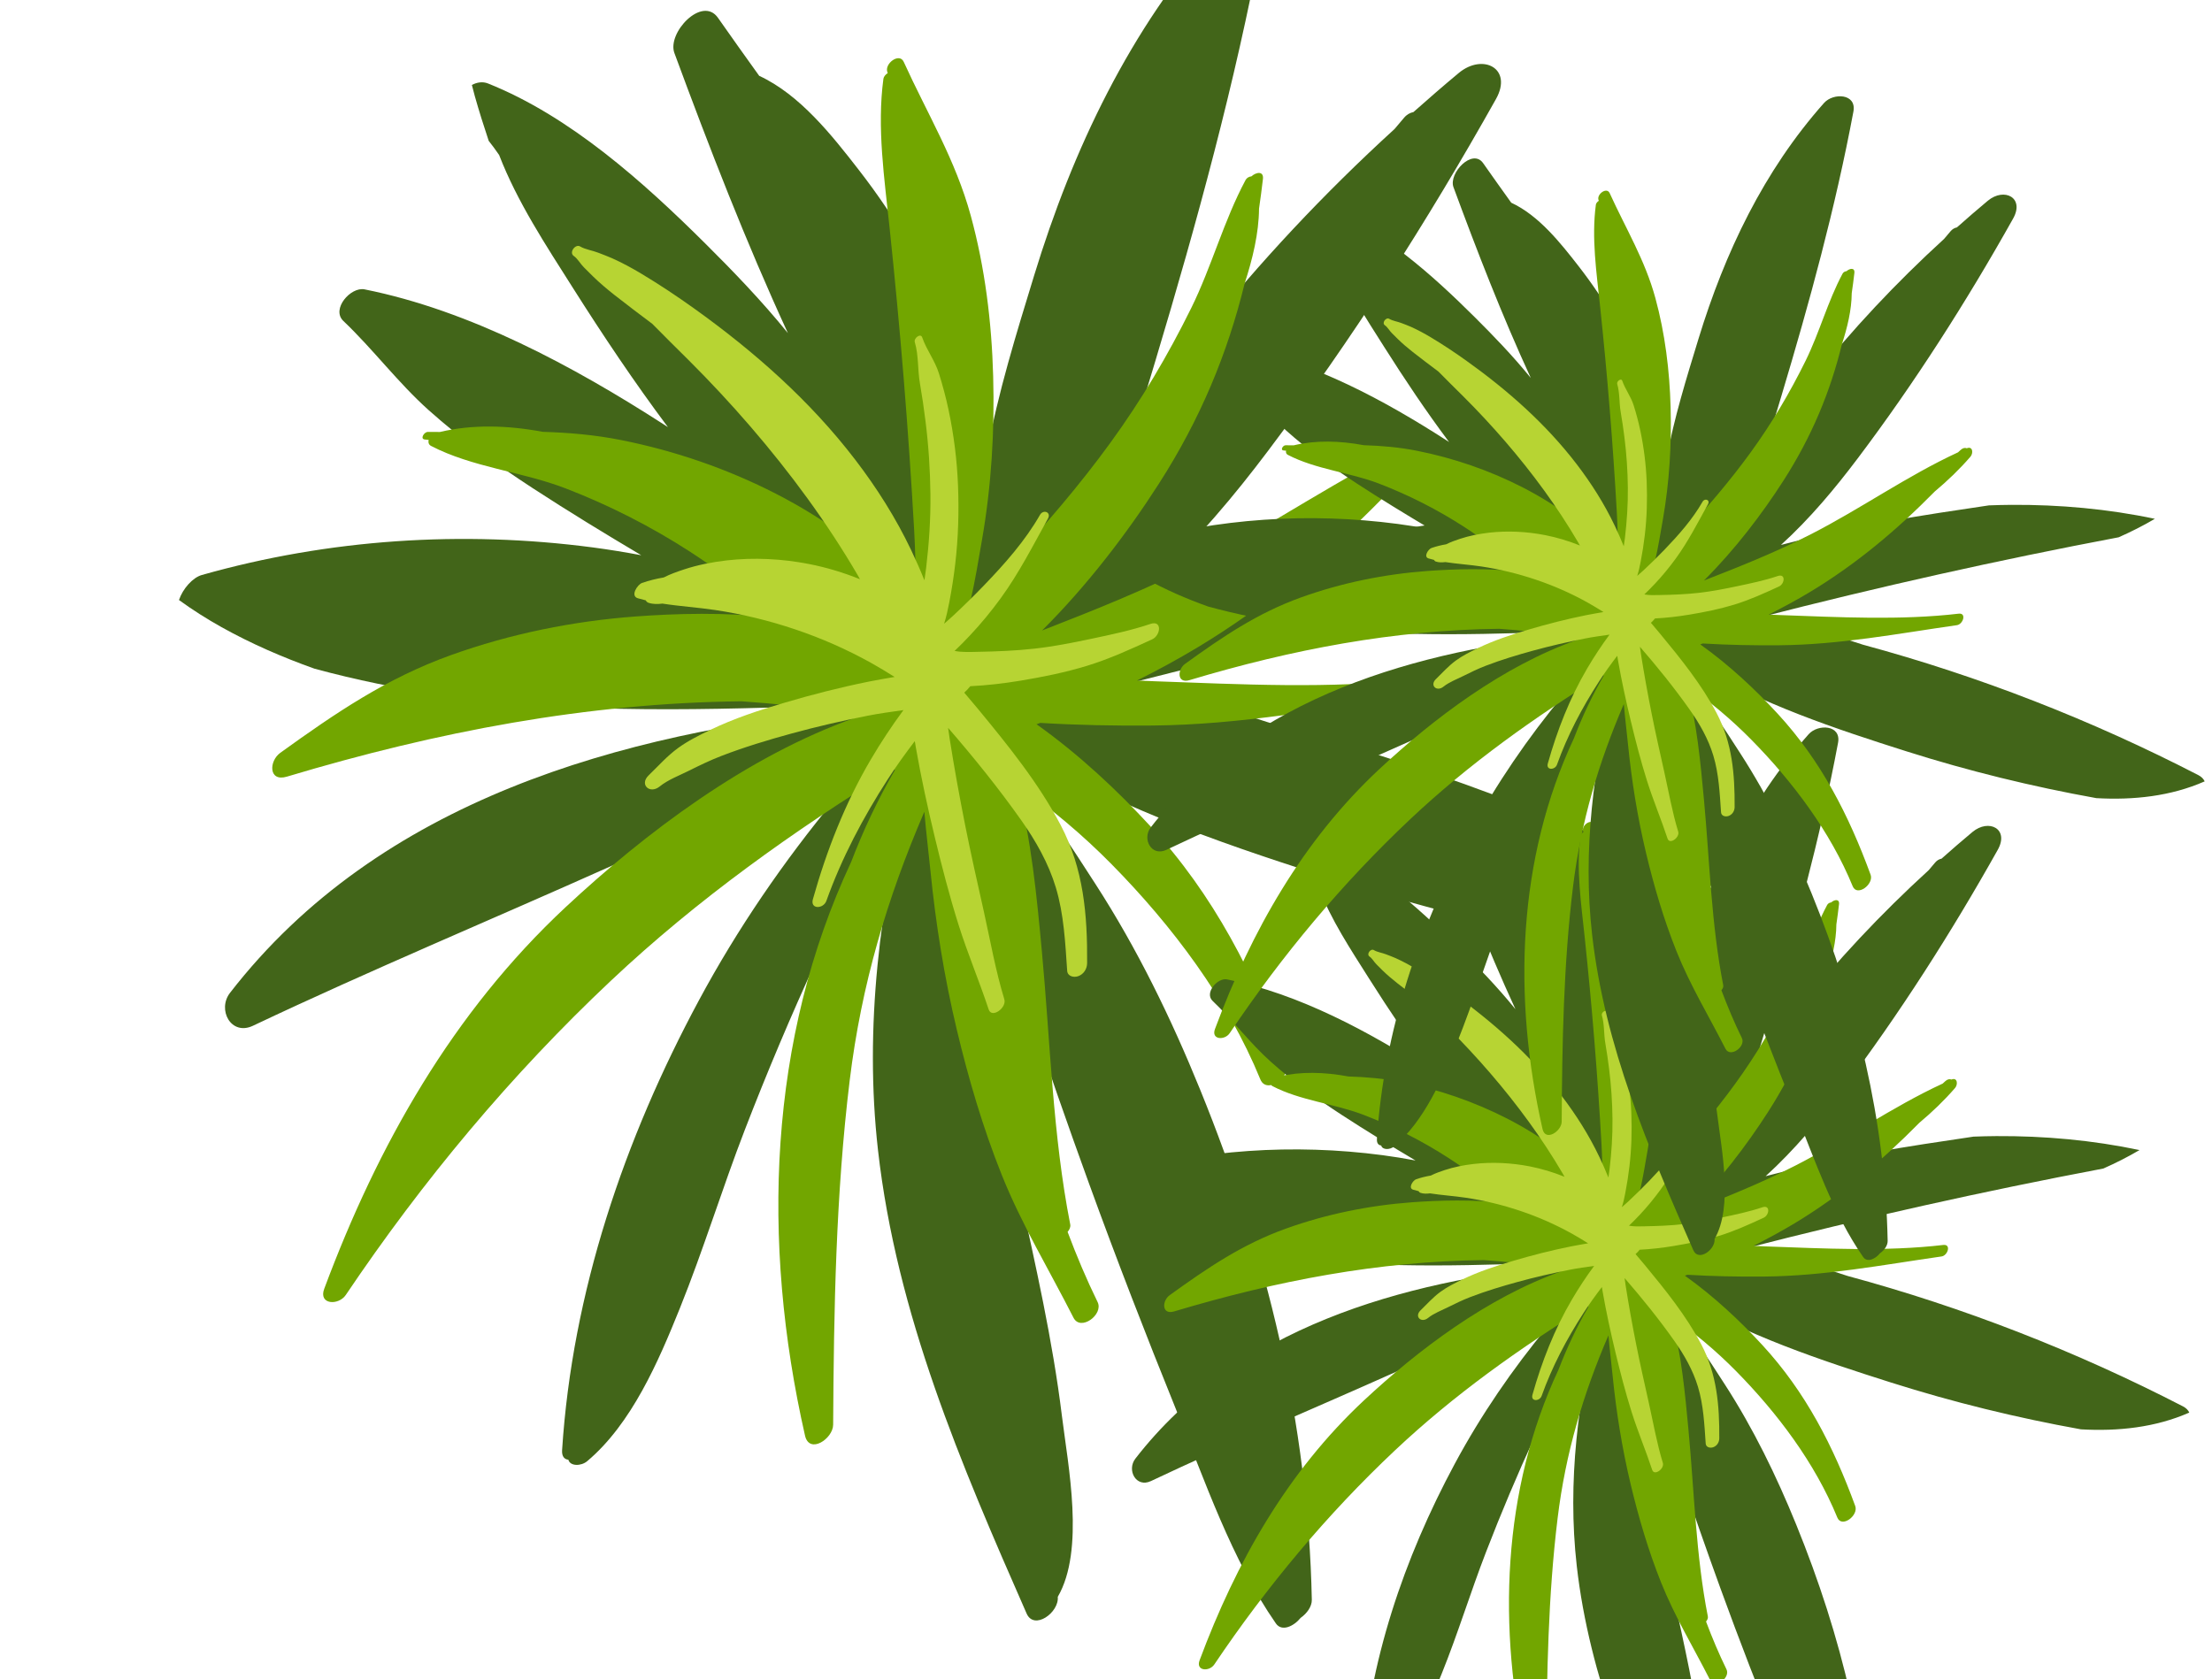 <?xml version="1.0" encoding="UTF-8"?>
<svg version="1.1" id="Layer_1" xmlns="http://www.w3.org/2000/svg" xmlns:xlink="http://www.w3.org/1999/xlink" x="0px" y="0px"
     viewBox="178 210 108 82" style="enable-background:new 0 0 297.976 307.734;" xml:space="preserve">
  
	<g>
		<g>
			<g>
				<path style="fill:#426519;" d="M264.32,254.744c-7.657-3.954-15.724-7.102-24.036-9.351c-0.729-0.239-1.46-0.471-2.197-0.687
					c-1.724-0.505-3.469-0.937-5.231-1.266c8.52-2.191,17.105-4.115,25.75-5.75c0.891-0.394,1.759-0.833,2.595-1.324
					c-3.37-0.71-6.825-1.022-10.267-1.001c-0.544,0.003-1.088,0.018-1.632,0.038c-4.736,0.699-9.4,1.408-14.055,2.62
					c-0.275,0.072-0.56,0.143-0.846,0.214c2.071-1.881,3.893-4.074,5.494-6.198c4.09-5.423,7.825-11.278,11.144-17.2
					c0.84-1.499-0.638-2.254-1.816-1.275c-0.749,0.623-1.485,1.263-2.214,1.91c-0.16,0.03-0.321,0.115-0.457,0.277
					c-0.154,0.184-0.31,0.366-0.464,0.549c-3.42,3.121-6.604,6.507-9.481,10.131c-1.142,1.439-2.19,2.911-3.181,4.409
					c0.348-1.091,0.676-2.188,1.003-3.278c2.019-6.729,3.867-13.481,5.163-20.391c0.244-1.302-1.443-1.363-2.105-0.618
					c-4.318,4.858-7.108,10.723-8.997,16.903c-0.861,2.816-1.765,5.711-2.293,8.629c-0.401-1.969-0.942-3.892-1.658-5.728
					c-1.139-2.919-2.716-5.626-4.639-8.098c-1.281-1.648-2.85-3.64-4.833-4.556c-0.676-0.944-1.351-1.886-2.012-2.832
					c-0.77-1.102-2.493,0.729-2.129,1.717c1.701,4.609,3.484,9.213,5.543,13.68c-1.284-1.585-2.706-3.056-4.037-4.379
					c-3.023-3.004-6.596-6.21-10.603-7.812c-0.264-0.105-0.545-0.06-0.79,0.073c0.048,0.179,0.091,0.359,0.141,0.537
					c0.208,0.736,0.437,1.465,0.68,2.19c0.174,0.221,0.345,0.451,0.509,0.691c0.886,2.293,2.277,4.398,3.588,6.469
					c1.472,2.325,3.004,4.617,4.653,6.821c-0.076-0.049-0.151-0.099-0.227-0.148c-4.393-2.825-9.42-5.545-14.584-6.579
					c-0.678-0.136-1.641,0.967-1.035,1.543c1.462,1.39,2.663,3.012,4.174,4.363c1.58,1.412,3.3,2.648,5.073,3.803
					c1.742,1.136,3.514,2.215,5.297,3.274c-0.782-0.146-1.568-0.276-2.359-0.38c-6.378-0.841-12.904-0.408-19.096,1.346
					c-0.446,0.126-0.928,0.668-1.115,1.222c0.665,0.484,1.362,0.925,2.078,1.325c1.447,0.808,2.972,1.47,4.538,2.028
					c4.077,1.105,8.263,1.688,12.555,1.883c3.183,0.144,6.373,0.111,9.556,0.019c1.648-0.048,3.296-0.079,4.919-0.262
					c-0.243,0.111-0.484,0.224-0.726,0.337c-11.335,1.163-23.137,4.44-30.428,13.852c-0.637,0.823,0.049,2.115,1.118,1.609
					c5.78-2.738,11.699-5.203,17.536-7.82c2.922-1.31,5.843-2.621,8.765-3.932c0.377-0.169,0.762-0.334,1.151-0.498
					c0.762-0.2,1.532-0.372,2.3-0.46c-0.505,0.609-0.948,1.186-1.305,1.617c-2.531,3.058-4.788,6.348-6.669,9.846
					c-3.649,6.785-6.186,14.252-6.683,21.973c-0.02,0.313,0.119,0.449,0.306,0.466c0.083,0.326,0.623,0.321,0.919,0.072
					c2.175-1.834,3.478-4.869,4.519-7.453c1.158-2.873,2.064-5.844,3.18-8.734c2.157-5.585,4.653-11.029,7.499-16.293
					c0.192-0.225,0.387-0.451,0.588-0.669c-1.5,5.863-2.266,11.963-1.587,17.96c0.907,8.009,4.045,15.322,7.256,22.628
					c0.368,0.838,1.594-0.051,1.521-0.814c1.332-2.291,0.503-6.401,0.202-8.842c-0.455-3.702-1.285-7.351-2.083-10.991
					c-1.271-5.799-2.328-11.517-2.296-17.381c1.76,5.723,3.659,11.403,5.704,17.032c1.344,3.699,2.766,7.369,4.242,11.017
					c1.416,3.5,2.717,7.347,4.881,10.464c0.292,0.42,0.876,0.136,1.21-0.274c0.302-0.213,0.551-0.55,0.544-0.88
					c-0.172-8.631-2.208-16.937-5.451-24.911c-1.419-3.488-3.069-6.884-5.116-10.05c-0.565-0.874-1.179-1.838-1.85-2.797
					c-0.396-1.18-0.803-2.393-1.313-3.54c4.612,2.806,10.06,4.607,15.07,6.196c4.467,1.417,9.013,2.529,13.616,3.357
					c2.657,0.15,5.335-0.133,7.762-1.202C264.687,255.013,264.546,254.861,264.32,254.744z"/>
				<path style="fill:#72A600;" d="M245.424,234.407c0.921-0.771,1.783-1.598,2.557-2.495c0.214-0.248,0.173-0.779-0.263-0.602
					c-0.121-0.052-0.287-0.029-0.449,0.126c-0.058,0.055-0.119,0.108-0.178,0.163c-3.634,1.679-6.947,4.028-10.513,5.856
					c-2.517,1.29-5.1,2.323-7.698,3.334c2.212-2.204,4.152-4.75,5.703-7.169c2.025-3.157,3.349-6.352,4.187-9.782
					c0.386-1.183,0.692-2.444,0.702-3.65c0.069-0.477,0.134-0.958,0.19-1.446c0.046-0.406-0.335-0.337-0.563-0.129
					c-0.11,0.007-0.228,0.073-0.283,0.175c-1.069,1.997-1.651,4.22-2.656,6.258c-1.139,2.31-2.429,4.488-3.943,6.572
					c-1.492,2.054-3.14,3.978-4.867,5.836c-0.594,0.639-1.293,1.28-1.977,1.947c0.24-1.048,0.41-2.102,0.572-3.035
					c0.46-2.639,0.62-5.315,0.546-7.991c-0.072-2.637-0.398-5.294-1.094-7.842c-0.747-2.734-2.117-4.969-3.274-7.514
					c-0.213-0.468-0.965,0.095-0.793,0.515c0.005,0.011,0.008,0.023,0.013,0.035c-0.107,0.066-0.197,0.177-0.211,0.276
					c-0.322,2.393,0.049,4.87,0.299,7.257c0.258,2.462,0.491,4.926,0.692,7.394c0.201,2.468,0.371,4.938,0.511,7.41
					c0.055,0.962,0.069,1.949,0.092,2.939c-0.036,0.125-0.071,0.25-0.107,0.376c-1.888-2.087-4.183-3.799-6.728-5.106
					c-2.373-1.219-4.951-2.105-7.567-2.625c-1.307-0.259-2.569-0.363-3.824-0.402c-1.726-0.323-3.442-0.368-5.018,0.007
					c-0.197-0.001-0.393,0.001-0.592-0.002c-0.186-0.003-0.396,0.349-0.147,0.37c0.062,0.005,0.124,0.015,0.186,0.021
					c-0.027,0.115-0.003,0.23,0.116,0.292c2.003,1.045,4.44,1.255,6.556,2.069c2.128,0.818,4.179,1.863,6.093,3.1
					c1.465,0.947,2.84,2.025,4.107,3.22c-2.386-0.28-4.822-0.203-6.764-0.06c-3.061,0.226-6.123,0.847-9.014,1.885
					c-3.152,1.131-5.642,2.832-8.337,4.773c-0.562,0.405-0.58,1.435,0.319,1.165c7.35-2.204,14.68-3.598,22.196-3.68
					c0.796,0.055,1.592,0.123,2.386,0.215c1.047,0.121,2.089,0.314,3.132,0.483c0.021,0.032,0.043,0.064,0.064,0.096
					c-5.304,1.866-10.289,5.642-14.161,9.253c-5.519,5.147-9.18,11.635-11.792,18.643c-0.292,0.782,0.699,0.826,1.053,0.301
					c3.746-5.57,8.067-10.756,12.957-15.358c4.228-3.979,8.882-7.282,13.779-10.322c0.025,0.015,0.049,0.034,0.075,0.045
					c-0.837,1.44-1.545,2.942-2.138,4.492c-4.041,8.627-4.405,18.533-2.252,28.01c0.213,0.936,1.37,0.149,1.374-0.529
					c0.033-5.612,0.129-11.24,0.808-16.816c0.57-4.677,1.83-8.904,3.645-13.119c0.083,0.989,0.206,1.964,0.296,2.872
					c0.26,2.612,0.679,5.217,1.288,7.771c0.572,2.399,1.274,4.789,2.19,7.079c0.979,2.448,2.32,4.646,3.508,6.987
					c0.345,0.68,1.477-0.154,1.177-0.765c-0.537-1.098-1.023-2.247-1.465-3.426c0.093-0.11,0.153-0.241,0.129-0.364
					c-0.857-4.355-0.973-8.93-1.386-13.349c-0.242-2.587-0.505-5.469-1.223-8.142c1.658,1.158,3.211,2.462,4.631,3.903
					c2.964,3.01,5.652,6.577,7.259,10.502c0.314,0.767,1.532-0.147,1.281-0.832c-1.566-4.276-3.547-8.161-6.654-11.534
					c-1.573-1.708-3.476-3.502-5.554-4.975c0.06-0.022,0.121-0.043,0.181-0.066c1.825,0.109,3.653,0.145,5.483,0.128
					c4.352-0.04,8.447-0.827,12.732-1.442c0.444-0.064,0.71-0.892,0.123-0.823c-4.155,0.489-8.593,0.25-12.773,0.102
					c-0.279-0.01-0.558-0.024-0.837-0.037c1.005-0.503,1.994-1.037,2.955-1.617C239.833,239.592,242.724,237.148,245.424,234.407z"
					/>
			</g>
			<path style="fill:#B7D433;" d="M234.167,240.47c-0.941,0.318-1.923,0.522-2.895,0.728c-0.91,0.192-1.828,0.373-2.753,0.477
				c-0.929,0.104-1.862,0.14-2.796,0.157c-0.366,0.007-0.752,0.027-1.115-0.044c0.265-0.251,0.52-0.512,0.764-0.772
				c0.534-0.568,1.028-1.17,1.487-1.8c0.894-1.229,1.573-2.567,2.307-3.892c0.175-0.316-0.229-0.46-0.388-0.182
				c-0.725,1.269-1.717,2.387-2.727,3.437c-0.493,0.513-1.004,1.014-1.525,1.499c-0.14,0.131-0.287,0.255-0.431,0.382
				c0.109-0.336,0.184-0.687,0.25-1.028c0.122-0.629,0.221-1.263,0.295-1.9c0.148-1.267,0.185-2.545,0.135-3.819
				c-0.049-1.247-0.204-2.476-0.462-3.697c-0.127-0.601-0.286-1.192-0.469-1.778c-0.197-0.633-0.606-1.147-0.819-1.764
				c-0.076-0.219-0.419,0.04-0.361,0.234c0.191,0.633,0.136,1.351,0.25,2.007c0.106,0.608,0.194,1.22,0.271,1.832
				c0.15,1.189,0.23,2.395,0.243,3.593c0.013,1.198-0.067,2.4-0.209,3.59c-0.024,0.203-0.055,0.406-0.084,0.608
				c-0.201-0.5-0.418-0.992-0.645-1.468c-0.745-1.566-1.673-3.033-2.726-4.41c-2.205-2.884-4.942-5.299-7.885-7.404
				c-0.833-0.596-1.678-1.158-2.556-1.685c-0.464-0.279-0.943-0.538-1.438-0.76c-0.223-0.1-0.455-0.182-0.682-0.272
				c-0.276-0.109-0.636-0.156-0.877-0.303c-0.231-0.141-0.562,0.297-0.31,0.466c0.181,0.122,0.325,0.388,0.487,0.548
				c0.145,0.144,0.289,0.291,0.435,0.434c0.335,0.327,0.699,0.635,1.067,0.925c0.608,0.478,1.226,0.943,1.844,1.407
				c0.583,0.598,1.181,1.18,1.776,1.774c1.045,1.043,2.057,2.128,3.021,3.247c1.941,2.254,3.718,4.661,5.219,7.23
				c0.042,0.073,0.081,0.147,0.123,0.219c-0.804-0.324-1.636-0.576-2.487-0.742c-1.313-0.257-2.693-0.328-4.023-0.176
				c-0.701,0.08-1.414,0.22-2.083,0.441c-0.32,0.106-0.669,0.227-0.989,0.392c-0.36,0.061-0.714,0.147-1.058,0.267
				c-0.22,0.077-0.59,0.633-0.206,0.748c0.128,0.038,0.257,0.071,0.387,0.102c0.027,0.053,0.069,0.097,0.134,0.119
				c0.211,0.072,0.444,0.071,0.681,0.04c0.851,0.133,1.721,0.187,2.568,0.313c1.334,0.199,2.655,0.521,3.933,0.953
				c1.267,0.428,2.496,0.969,3.665,1.618c0.397,0.22,0.785,0.456,1.169,0.698c-0.418,0.073-0.837,0.142-1.253,0.226
				c-1.395,0.282-2.775,0.633-4.14,1.038c-1.23,0.365-2.451,0.762-3.608,1.323c-0.541,0.262-1.095,0.535-1.581,0.891
				c-0.539,0.396-0.949,0.867-1.426,1.327c-0.469,0.453,0.056,0.935,0.538,0.544c0.409-0.331,0.965-0.538,1.435-0.773
				c0.523-0.261,1.042-0.513,1.589-0.723c1.116-0.429,2.267-0.777,3.42-1.092c1.223-0.335,2.463-0.619,3.706-0.866
				c0.574-0.114,1.163-0.193,1.752-0.276c-0.573,0.776-1.105,1.583-1.594,2.413c-1.255,2.134-2.158,4.441-2.827,6.821
				c-0.143,0.508,0.515,0.48,0.657,0.085c0.753-2.106,1.791-4.067,3.001-5.945c0.411-0.638,0.856-1.254,1.317-1.858
				c0.018,0.106,0.034,0.212,0.053,0.318c0.257,1.464,0.573,2.918,0.921,4.363c0.345,1.432,0.714,2.859,1.155,4.265
				c0.441,1.405,1.016,2.759,1.477,4.155c0.152,0.462,0.893-0.081,0.765-0.497c-0.428-1.4-0.684-2.865-1.002-4.294
				c-0.312-1.398-0.63-2.795-0.909-4.201c-0.278-1.402-0.535-2.811-0.757-4.224c-0.028-0.177-0.05-0.355-0.076-0.533
				c1.255,1.448,2.464,2.945,3.567,4.507c0.711,1.007,1.333,2.101,1.691,3.286c0.396,1.309,0.462,2.714,0.555,4.07
				c0.019,0.274,0.323,0.341,0.54,0.263c0.271-0.097,0.432-0.361,0.434-0.638c0.017-2.369-0.172-4.609-1.292-6.741
				c-1.078-2.053-2.577-3.902-4.047-5.684c-0.217-0.263-0.439-0.523-0.661-0.784c0.106-0.092,0.202-0.197,0.294-0.313
				c0.823-0.041,1.643-0.137,2.454-0.271c1.09-0.181,2.179-0.4,3.236-0.723c1.108-0.339,2.14-0.812,3.19-1.295
				C234.672,241.033,234.758,240.27,234.167,240.47z"/>
		</g>
		<g>
			<g>
				<path style="fill:#426519;" d="M284.587,278.682c-5.217-2.693-10.711-4.838-16.374-6.37c-0.497-0.163-0.995-0.321-1.497-0.468
					c-1.174-0.344-2.363-0.638-3.563-0.862c5.804-1.493,11.652-2.803,17.541-3.917c0.607-0.268,1.198-0.567,1.767-0.902
					c-2.295-0.484-4.649-0.696-6.994-0.682c-0.37,0.002-0.741,0.012-1.111,0.026c-3.226,0.476-6.404,0.959-9.574,1.785
					c-0.187,0.049-0.382,0.097-0.576,0.146c1.411-1.281,2.652-2.776,3.743-4.222c2.786-3.695,5.331-7.683,7.591-11.717
					c0.572-1.021-0.435-1.535-1.237-0.868c-0.51,0.424-1.011,0.86-1.508,1.301c-0.109,0.021-0.218,0.079-0.311,0.188
					c-0.105,0.125-0.211,0.249-0.316,0.374c-2.33,2.126-4.499,4.433-6.459,6.902c-0.778,0.98-1.492,1.983-2.167,3.003
					c0.237-0.743,0.461-1.49,0.683-2.233c1.375-4.584,2.634-9.184,3.517-13.891c0.167-0.887-0.983-0.928-1.434-0.421
					c-2.941,3.309-4.842,7.305-6.129,11.515c-0.586,1.918-1.202,3.891-1.562,5.878c-0.273-1.341-0.642-2.651-1.13-3.902
					c-0.776-1.988-1.85-3.833-3.16-5.517c-0.873-1.122-1.942-2.48-3.292-3.104c-0.46-0.643-0.92-1.285-1.37-1.929
					c-0.525-0.751-1.699,0.496-1.45,1.17c1.158,3.14,2.374,6.276,3.776,9.319c-0.874-1.08-1.844-2.082-2.75-2.983
					c-2.059-2.047-4.493-4.231-7.223-5.322c-0.18-0.072-0.371-0.041-0.538,0.05c0.033,0.122,0.062,0.244,0.096,0.366
					c0.141,0.502,0.298,0.998,0.463,1.492c0.119,0.151,0.235,0.307,0.347,0.471c0.604,1.562,1.551,2.996,2.444,4.407
					c1.003,1.584,2.046,3.145,3.17,4.646c-0.052-0.033-0.103-0.068-0.155-0.101c-2.993-1.924-6.417-3.777-9.935-4.482
					c-0.462-0.092-1.118,0.659-0.705,1.051c0.996,0.947,1.814,2.052,2.843,2.972c1.076,0.962,2.248,1.804,3.456,2.591
					c1.187,0.774,2.394,1.509,3.608,2.23c-0.533-0.1-1.068-0.188-1.607-0.259c-4.345-0.573-8.791-0.278-13.009,0.917
					c-0.304,0.086-0.632,0.455-0.76,0.832c0.453,0.33,0.928,0.63,1.416,0.903c0.985,0.551,2.025,1.002,3.091,1.382
					c2.777,0.753,5.629,1.15,8.553,1.283c2.168,0.098,4.341,0.076,6.51,0.013c1.122-0.032,2.245-0.054,3.351-0.179
					c-0.165,0.075-0.33,0.152-0.494,0.23c-7.722,0.792-15.761,3.025-20.728,9.437c-0.434,0.56,0.034,1.441,0.761,1.096
					c3.938-1.865,7.97-3.545,11.946-5.327c1.991-0.892,3.981-1.786,5.971-2.678c0.257-0.115,0.519-0.228,0.784-0.339
					c0.519-0.136,1.043-0.253,1.566-0.313c-0.344,0.415-0.646,0.808-0.889,1.102c-1.724,2.083-3.262,4.324-4.543,6.707
					c-2.486,4.622-4.215,9.709-4.553,14.968c-0.014,0.213,0.081,0.306,0.208,0.318c0.057,0.222,0.424,0.219,0.626,0.049
					c1.482-1.249,2.369-3.317,3.078-5.077c0.789-1.957,1.406-3.981,2.167-5.95c1.469-3.805,3.17-7.513,5.108-11.099
					c0.131-0.154,0.263-0.307,0.4-0.456c-1.022,3.994-1.544,8.149-1.081,12.235c0.618,5.456,2.756,10.438,4.943,15.415
					c0.251,0.571,1.086-0.034,1.036-0.555c0.908-1.561,0.342-4.361,0.138-6.023c-0.31-2.522-0.875-5.008-1.419-7.487
					c-0.866-3.951-1.586-7.846-1.564-11.84c1.199,3.899,2.493,7.768,3.886,11.602c0.915,2.52,1.885,5.02,2.89,7.505
					c0.965,2.384,1.851,5.005,3.325,7.128c0.199,0.286,0.597,0.093,0.824-0.187c0.206-0.145,0.375-0.375,0.371-0.599
					c-0.117-5.88-1.504-11.538-3.714-16.97c-0.966-2.376-2.091-4.69-3.485-6.846c-0.385-0.595-0.803-1.252-1.26-1.905
					c-0.27-0.804-0.547-1.63-0.894-2.411c3.142,1.911,6.853,3.138,10.266,4.221c3.043,0.965,6.14,1.723,9.276,2.287
					c1.81,0.102,3.634-0.09,5.288-0.819C284.837,278.865,284.741,278.762,284.587,278.682z"/>
				<path style="fill:#72A600;" d="M271.715,264.828c0.627-0.525,1.214-1.089,1.742-1.699c0.146-0.169,0.118-0.531-0.179-0.41
					c-0.083-0.036-0.195-0.02-0.306,0.086c-0.039,0.038-0.081,0.073-0.121,0.111c-2.476,1.144-4.733,2.744-7.162,3.989
					c-1.715,0.879-3.474,1.582-5.244,2.271c1.507-1.502,2.829-3.236,3.885-4.883c1.379-2.151,2.281-4.327,2.852-6.663
					c0.263-0.806,0.471-1.665,0.478-2.487c0.047-0.325,0.091-0.652,0.129-0.985c0.031-0.276-0.228-0.23-0.383-0.088
					c-0.075,0.004-0.155,0.05-0.193,0.119c-0.729,1.361-1.125,2.875-1.809,4.263c-0.776,1.574-1.655,3.057-2.686,4.477
					c-1.016,1.399-2.139,2.71-3.316,3.976c-0.405,0.436-0.881,0.872-1.347,1.326c0.164-0.714,0.279-1.432,0.39-2.067
					c0.313-1.797,0.422-3.62,0.372-5.444c-0.049-1.796-0.271-3.606-0.745-5.342c-0.509-1.863-1.443-3.385-2.23-5.119
					c-0.145-0.319-0.658,0.064-0.54,0.351c0.003,0.008,0.006,0.016,0.009,0.024c-0.073,0.045-0.134,0.121-0.143,0.188
					c-0.219,1.63,0.033,3.318,0.204,4.944c0.176,1.677,0.335,3.356,0.471,5.037c0.137,1.681,0.253,3.364,0.348,5.048
					c0.037,0.655,0.047,1.328,0.063,2.002c-0.024,0.085-0.048,0.17-0.073,0.256c-1.286-1.421-2.849-2.588-4.583-3.478
					c-1.617-0.83-3.373-1.434-5.155-1.788c-0.89-0.177-1.75-0.247-2.605-0.274c-1.176-0.22-2.344-0.251-3.418,0.005
					c-0.134,0-0.267,0.001-0.403-0.001c-0.127-0.002-0.27,0.237-0.1,0.252c0.042,0.004,0.085,0.01,0.127,0.014
					c-0.019,0.078-0.002,0.156,0.079,0.199c1.364,0.712,3.025,0.855,4.466,1.41c1.45,0.558,2.847,1.269,4.151,2.112
					c0.998,0.645,1.934,1.379,2.798,2.194c-1.625-0.191-3.285-0.138-4.608-0.041c-2.085,0.154-4.171,0.577-6.141,1.284
					c-2.147,0.77-3.843,1.929-5.679,3.252c-0.383,0.276-0.395,0.977,0.217,0.794c5.007-1.501,10-2.451,15.12-2.507
					c0.542,0.038,1.085,0.083,1.626,0.146c0.713,0.083,1.423,0.214,2.133,0.329c0.015,0.022,0.029,0.044,0.044,0.066
					c-3.613,1.271-7.009,3.844-9.647,6.303c-3.76,3.506-6.254,7.926-8.033,12.7c-0.199,0.533,0.477,0.562,0.717,0.205
					c2.552-3.794,5.496-7.327,8.827-10.462c2.88-2.71,6.051-4.961,9.387-7.032c0.017,0.01,0.033,0.023,0.051,0.031
					c-0.57,0.981-1.052,2.004-1.456,3.06c-2.753,5.877-3.001,12.625-1.534,19.081c0.145,0.637,0.934,0.102,0.936-0.36
					c0.022-3.823,0.088-7.657,0.551-11.456c0.388-3.186,1.247-6.066,2.483-8.937c0.056,0.673,0.14,1.338,0.202,1.957
					c0.177,1.779,0.463,3.554,0.877,5.294c0.389,1.634,0.868,3.262,1.492,4.822c0.667,1.667,1.581,3.165,2.39,4.759
					c0.235,0.463,1.006-0.105,0.802-0.521c-0.366-0.748-0.697-1.531-0.998-2.334c0.063-0.075,0.104-0.164,0.088-0.248
					c-0.584-2.967-0.663-6.083-0.944-9.094c-0.165-1.763-0.344-3.726-0.833-5.547c1.13,0.789,2.188,1.677,3.155,2.659
					c2.019,2.051,3.85,4.48,4.945,7.154c0.214,0.522,1.044-0.1,0.873-0.567c-1.067-2.913-2.417-5.559-4.533-7.857
					c-1.072-1.164-2.368-2.385-3.783-3.389c0.041-0.015,0.082-0.029,0.123-0.045c1.243,0.074,2.488,0.098,3.735,0.087
					c2.965-0.027,5.754-0.563,8.673-0.982c0.303-0.043,0.484-0.608,0.084-0.561c-2.83,0.333-5.854,0.17-8.702,0.069
					c-0.19-0.007-0.38-0.017-0.571-0.025c0.685-0.343,1.358-0.707,2.013-1.101C267.906,268.36,269.875,266.695,271.715,264.828z"/>
			</g>
			<path style="fill:#B7D433;" d="M264.046,268.958c-0.641,0.216-1.31,0.355-1.972,0.496c-0.62,0.131-1.245,0.254-1.875,0.325
				c-0.633,0.071-1.268,0.096-1.905,0.107c-0.249,0.005-0.512,0.018-0.759-0.03c0.18-0.171,0.354-0.349,0.521-0.526
				c0.364-0.387,0.7-0.797,1.013-1.226c0.609-0.837,1.072-1.749,1.572-2.651c0.119-0.215-0.156-0.313-0.264-0.124
				c-0.494,0.864-1.17,1.626-1.858,2.342c-0.336,0.35-0.684,0.69-1.039,1.021c-0.095,0.089-0.195,0.174-0.294,0.26
				c0.074-0.229,0.125-0.468,0.17-0.7c0.083-0.429,0.15-0.861,0.201-1.294c0.101-0.863,0.126-1.734,0.092-2.602
				c-0.033-0.849-0.139-1.687-0.315-2.519c-0.086-0.409-0.195-0.812-0.32-1.212c-0.134-0.431-0.413-0.782-0.558-1.202
				c-0.051-0.149-0.286,0.027-0.246,0.16c0.13,0.431,0.092,0.921,0.17,1.367c0.072,0.414,0.132,0.831,0.184,1.248
				c0.102,0.81,0.157,1.631,0.165,2.447c0.009,0.816-0.046,1.635-0.142,2.445c-0.017,0.138-0.037,0.276-0.057,0.414
				c-0.137-0.341-0.285-0.676-0.439-1c-0.508-1.067-1.14-2.066-1.857-3.004c-1.502-1.964-3.367-3.61-5.372-5.044
				c-0.567-0.406-1.143-0.789-1.741-1.148c-0.316-0.19-0.643-0.367-0.979-0.518c-0.152-0.068-0.31-0.124-0.465-0.185
				c-0.188-0.075-0.433-0.107-0.597-0.207c-0.158-0.096-0.383,0.202-0.211,0.317c0.124,0.083,0.222,0.265,0.332,0.374
				c0.099,0.098,0.197,0.198,0.296,0.296c0.228,0.223,0.476,0.433,0.727,0.63c0.414,0.326,0.835,0.642,1.256,0.958
				c0.397,0.407,0.804,0.804,1.21,1.208c0.712,0.71,1.401,1.45,2.058,2.212c1.323,1.535,2.533,3.175,3.555,4.925
				c0.029,0.049,0.055,0.1,0.084,0.149c-0.547-0.221-1.114-0.392-1.694-0.506c-0.895-0.175-1.834-0.224-2.741-0.12
				c-0.477,0.054-0.963,0.15-1.419,0.3c-0.218,0.072-0.455,0.155-0.674,0.267c-0.245,0.041-0.486,0.1-0.721,0.182
				c-0.15,0.052-0.402,0.431-0.14,0.509c0.087,0.026,0.175,0.048,0.264,0.07c0.018,0.036,0.047,0.066,0.091,0.081
				c0.144,0.049,0.302,0.049,0.464,0.027c0.58,0.091,1.173,0.127,1.749,0.213c0.909,0.136,1.809,0.355,2.679,0.649
				c0.863,0.291,1.7,0.66,2.497,1.102c0.27,0.15,0.535,0.311,0.796,0.476c-0.285,0.05-0.57,0.097-0.854,0.154
				c-0.951,0.192-1.89,0.431-2.82,0.707c-0.838,0.249-1.67,0.519-2.458,0.901c-0.369,0.179-0.746,0.364-1.077,0.607
				c-0.367,0.27-0.647,0.59-0.971,0.904c-0.319,0.309,0.038,0.637,0.367,0.371c0.278-0.225,0.658-0.366,0.977-0.526
				c0.356-0.178,0.71-0.349,1.083-0.493c0.76-0.292,1.544-0.529,2.33-0.744c0.833-0.228,1.678-0.422,2.525-0.59
				c0.391-0.078,0.792-0.131,1.193-0.188c-0.39,0.528-0.753,1.079-1.085,1.644c-0.855,1.454-1.47,3.025-1.926,4.647
				c-0.097,0.346,0.351,0.327,0.447,0.058c0.513-1.434,1.22-2.771,2.045-4.05c0.28-0.435,0.583-0.854,0.897-1.266
				c0.012,0.072,0.023,0.145,0.036,0.217c0.175,0.998,0.39,1.988,0.627,2.972c0.235,0.976,0.486,1.948,0.787,2.906
				c0.301,0.957,0.692,1.879,1.006,2.831c0.104,0.315,0.608-0.055,0.521-0.339c-0.292-0.954-0.466-1.952-0.683-2.925
				c-0.212-0.953-0.429-1.904-0.619-2.862c-0.19-0.955-0.364-1.915-0.515-2.877c-0.019-0.121-0.034-0.242-0.051-0.363
				c0.855,0.986,1.679,2.006,2.43,3.07c0.484,0.686,0.908,1.431,1.152,2.239c0.27,0.892,0.314,1.849,0.378,2.773
				c0.013,0.187,0.22,0.232,0.368,0.179c0.185-0.066,0.294-0.246,0.295-0.434c0.011-1.614-0.117-3.14-0.88-4.592
				c-0.735-1.398-1.755-2.658-2.757-3.872c-0.148-0.179-0.299-0.357-0.45-0.534c0.072-0.063,0.138-0.134,0.2-0.213
				c0.56-0.028,1.119-0.093,1.672-0.185c0.743-0.123,1.484-0.273,2.205-0.493c0.754-0.231,1.458-0.553,2.173-0.882
				C264.39,269.342,264.449,268.822,264.046,268.958z"/>
		</g>
		<g>
			<g>
				<path style="fill:#426519;" d="M285.337,247.855c-5.216-2.693-10.711-4.838-16.374-6.37c-0.496-0.163-0.995-0.321-1.497-0.468
					c-1.174-0.344-2.363-0.638-3.563-0.862c5.804-1.493,11.652-2.803,17.541-3.917c0.607-0.269,1.198-0.567,1.767-0.902
					c-2.295-0.484-4.65-0.696-6.994-0.682c-0.37,0.002-0.741,0.012-1.111,0.026c-3.226,0.476-6.404,0.96-9.574,1.785
					c-0.187,0.049-0.382,0.097-0.576,0.146c1.411-1.281,2.652-2.775,3.743-4.222c2.786-3.695,5.331-7.683,7.591-11.717
					c0.572-1.021-0.435-1.535-1.237-0.868c-0.51,0.424-1.011,0.86-1.508,1.301c-0.109,0.021-0.219,0.079-0.311,0.189
					c-0.105,0.125-0.211,0.249-0.316,0.374c-2.33,2.126-4.499,4.433-6.459,6.902c-0.778,0.98-1.492,1.983-2.167,3.003
					c0.237-0.743,0.461-1.49,0.683-2.233c1.375-4.584,2.634-9.184,3.517-13.891c0.167-0.887-0.983-0.928-1.434-0.421
					c-2.941,3.309-4.842,7.305-6.129,11.515c-0.586,1.919-1.202,3.891-1.562,5.878c-0.273-1.341-0.642-2.651-1.13-3.902
					c-0.776-1.988-1.85-3.833-3.16-5.517c-0.873-1.122-1.942-2.48-3.292-3.104c-0.46-0.643-0.92-1.285-1.37-1.929
					c-0.525-0.751-1.699,0.496-1.45,1.17c1.158,3.14,2.374,6.276,3.776,9.319c-0.874-1.08-1.844-2.082-2.75-2.983
					c-2.059-2.047-4.493-4.23-7.223-5.322c-0.18-0.072-0.372-0.041-0.538,0.05c0.033,0.122,0.062,0.244,0.096,0.366
					c0.141,0.502,0.298,0.998,0.463,1.492c0.119,0.151,0.235,0.307,0.347,0.471c0.604,1.562,1.551,2.996,2.444,4.407
					c1.003,1.584,2.046,3.145,3.17,4.646c-0.052-0.033-0.103-0.068-0.155-0.101c-2.993-1.924-6.417-3.777-9.935-4.482
					c-0.462-0.092-1.118,0.659-0.705,1.051c0.996,0.947,1.814,2.052,2.843,2.972c1.076,0.962,2.248,1.804,3.456,2.591
					c1.187,0.774,2.394,1.509,3.608,2.23c-0.533-0.1-1.068-0.188-1.607-0.259c-4.345-0.573-8.791-0.278-13.009,0.917
					c-0.304,0.086-0.632,0.455-0.76,0.833c0.453,0.33,0.928,0.63,1.416,0.903c0.985,0.55,2.025,1.002,3.091,1.382
					c2.777,0.753,5.629,1.15,8.553,1.283c2.168,0.098,4.341,0.076,6.51,0.013c1.122-0.032,2.245-0.054,3.351-0.179
					c-0.165,0.075-0.33,0.153-0.494,0.23c-7.722,0.792-15.761,3.025-20.728,9.437c-0.434,0.561,0.034,1.441,0.761,1.096
					c3.938-1.865,7.97-3.545,11.946-5.327c1.991-0.892,3.981-1.786,5.971-2.678c0.257-0.115,0.519-0.228,0.784-0.339
					c0.519-0.136,1.043-0.253,1.566-0.313c-0.344,0.415-0.646,0.808-0.889,1.102c-1.724,2.083-3.262,4.324-4.543,6.707
					c-2.486,4.622-4.215,9.709-4.553,14.968c-0.014,0.213,0.081,0.306,0.208,0.318c0.057,0.222,0.424,0.219,0.626,0.049
					c1.482-1.249,2.369-3.317,3.078-5.077c0.789-1.957,1.406-3.981,2.167-5.95c1.469-3.804,3.17-7.513,5.108-11.099
					c0.131-0.154,0.263-0.307,0.4-0.456c-1.022,3.994-1.544,8.149-1.081,12.235c0.618,5.456,2.756,10.438,4.943,15.415
					c0.251,0.571,1.086-0.035,1.036-0.555c0.908-1.561,0.342-4.361,0.138-6.023c-0.31-2.522-0.875-5.008-1.419-7.487
					c-0.866-3.951-1.586-7.846-1.564-11.841c1.199,3.899,2.493,7.768,3.886,11.603c0.915,2.52,1.885,5.02,2.89,7.505
					c0.965,2.384,1.851,5.005,3.325,7.128c0.199,0.286,0.597,0.093,0.824-0.187c0.206-0.145,0.375-0.375,0.371-0.599
					c-0.117-5.88-1.504-11.538-3.713-16.97c-0.967-2.376-2.091-4.69-3.485-6.846c-0.385-0.595-0.803-1.252-1.26-1.905
					c-0.27-0.804-0.547-1.63-0.894-2.411c3.142,1.911,6.853,3.138,10.266,4.221c3.043,0.965,6.14,1.723,9.276,2.287
					c1.81,0.102,3.634-0.09,5.288-0.819C285.587,248.038,285.491,247.935,285.337,247.855z"/>
				<path style="fill:#72A600;" d="M272.465,234.001c0.627-0.525,1.214-1.089,1.742-1.699c0.146-0.169,0.118-0.531-0.179-0.41
					c-0.083-0.036-0.195-0.02-0.306,0.086c-0.039,0.038-0.081,0.074-0.121,0.111c-2.475,1.144-4.733,2.744-7.162,3.989
					c-1.715,0.879-3.474,1.582-5.244,2.271c1.507-1.502,2.829-3.236,3.885-4.883c1.379-2.151,2.281-4.327,2.852-6.663
					c0.263-0.806,0.471-1.665,0.478-2.487c0.047-0.325,0.091-0.653,0.129-0.985c0.031-0.276-0.228-0.23-0.383-0.088
					c-0.075,0.004-0.155,0.05-0.193,0.119c-0.728,1.361-1.124,2.875-1.809,4.263c-0.776,1.574-1.655,3.057-2.686,4.477
					c-1.016,1.399-2.139,2.71-3.316,3.976c-0.405,0.436-0.881,0.872-1.347,1.326c0.164-0.714,0.279-1.432,0.39-2.067
					c0.313-1.797,0.422-3.62,0.372-5.444c-0.049-1.796-0.271-3.606-0.745-5.342c-0.509-1.863-1.442-3.385-2.23-5.119
					c-0.145-0.319-0.658,0.064-0.54,0.351c0.003,0.008,0.006,0.016,0.009,0.024c-0.072,0.045-0.134,0.121-0.143,0.188
					c-0.219,1.63,0.033,3.318,0.204,4.944c0.176,1.677,0.335,3.356,0.471,5.037c0.137,1.681,0.253,3.364,0.348,5.048
					c0.037,0.655,0.047,1.328,0.063,2.002c-0.024,0.085-0.048,0.17-0.073,0.256c-1.286-1.421-2.849-2.588-4.583-3.479
					c-1.617-0.83-3.373-1.434-5.155-1.788c-0.89-0.177-1.75-0.247-2.605-0.274c-1.176-0.22-2.344-0.251-3.418,0.005
					c-0.134,0-0.267,0.001-0.403-0.001c-0.127-0.002-0.27,0.237-0.1,0.252c0.042,0.004,0.085,0.01,0.127,0.014
					c-0.019,0.078-0.003,0.156,0.079,0.199c1.364,0.712,3.025,0.855,4.466,1.41c1.45,0.558,2.847,1.269,4.151,2.112
					c0.998,0.645,1.935,1.379,2.798,2.193c-1.625-0.191-3.285-0.138-4.608-0.041c-2.085,0.154-4.171,0.577-6.141,1.284
					c-2.147,0.77-3.844,1.929-5.679,3.252c-0.383,0.276-0.395,0.978,0.217,0.794c5.007-1.501,10-2.451,15.12-2.507
					c0.542,0.038,1.084,0.083,1.626,0.146c0.714,0.083,1.423,0.214,2.134,0.329c0.014,0.022,0.029,0.044,0.044,0.066
					c-3.613,1.271-7.009,3.844-9.647,6.303c-3.76,3.506-6.254,7.926-8.033,12.7c-0.199,0.533,0.476,0.562,0.717,0.205
					c2.552-3.794,5.496-7.327,8.827-10.462c2.88-2.71,6.051-4.961,9.387-7.032c0.017,0.01,0.033,0.023,0.051,0.031
					c-0.57,0.981-1.052,2.004-1.456,3.06c-2.753,5.877-3.001,12.625-1.534,19.081c0.145,0.637,0.934,0.102,0.936-0.36
					c0.022-3.823,0.088-7.657,0.551-11.456c0.388-3.186,1.247-6.066,2.483-8.937c0.056,0.673,0.14,1.338,0.202,1.957
					c0.177,1.779,0.463,3.554,0.877,5.294c0.389,1.634,0.868,3.262,1.492,4.822c0.667,1.667,1.58,3.165,2.39,4.759
					c0.235,0.463,1.006-0.105,0.802-0.521c-0.366-0.748-0.697-1.53-0.998-2.334c0.063-0.075,0.104-0.164,0.088-0.248
					c-0.584-2.967-0.663-6.083-0.944-9.094c-0.165-1.763-0.344-3.726-0.833-5.547c1.13,0.789,2.188,1.677,3.154,2.659
					c2.019,2.051,3.85,4.48,4.945,7.154c0.214,0.522,1.044-0.1,0.873-0.567c-1.067-2.913-2.417-5.559-4.533-7.857
					c-1.072-1.164-2.368-2.385-3.783-3.389c0.041-0.015,0.083-0.029,0.123-0.045c1.243,0.074,2.488,0.098,3.735,0.087
					c2.965-0.027,5.754-0.564,8.673-0.982c0.303-0.043,0.483-0.608,0.084-0.561c-2.831,0.333-5.854,0.17-8.702,0.069
					c-0.19-0.007-0.38-0.016-0.571-0.025c0.685-0.343,1.358-0.707,2.013-1.101C268.656,237.533,270.626,235.868,272.465,234.001z"/>
			</g>
			<path style="fill:#B7D433;" d="M264.796,238.131c-0.641,0.217-1.31,0.355-1.972,0.495c-0.62,0.131-1.245,0.254-1.875,0.325
				c-0.633,0.071-1.268,0.096-1.905,0.107c-0.249,0.005-0.512,0.018-0.759-0.03c0.181-0.171,0.354-0.349,0.521-0.526
				c0.364-0.387,0.7-0.797,1.013-1.226c0.609-0.837,1.072-1.749,1.572-2.651c0.119-0.215-0.156-0.313-0.264-0.124
				c-0.494,0.864-1.17,1.626-1.858,2.342c-0.336,0.35-0.684,0.691-1.039,1.021c-0.095,0.089-0.195,0.174-0.294,0.26
				c0.074-0.229,0.125-0.468,0.17-0.7c0.083-0.429,0.15-0.861,0.201-1.294c0.101-0.863,0.126-1.734,0.092-2.602
				c-0.034-0.85-0.139-1.687-0.315-2.519c-0.086-0.409-0.195-0.812-0.32-1.212c-0.134-0.431-0.413-0.782-0.558-1.202
				c-0.052-0.149-0.286,0.027-0.246,0.16c0.13,0.431,0.092,0.921,0.17,1.367c0.072,0.414,0.132,0.831,0.184,1.248
				c0.102,0.81,0.157,1.631,0.165,2.447c0.009,0.816-0.046,1.635-0.142,2.445c-0.016,0.138-0.037,0.276-0.057,0.414
				c-0.137-0.341-0.285-0.676-0.439-1c-0.508-1.067-1.14-2.066-1.857-3.004c-1.502-1.964-3.367-3.61-5.372-5.044
				c-0.567-0.406-1.143-0.789-1.741-1.148c-0.316-0.19-0.643-0.367-0.979-0.518c-0.152-0.068-0.31-0.124-0.465-0.185
				c-0.188-0.074-0.433-0.106-0.597-0.207c-0.158-0.096-0.383,0.202-0.211,0.317c0.123,0.083,0.222,0.265,0.332,0.374
				c0.099,0.098,0.197,0.198,0.297,0.296c0.228,0.223,0.476,0.433,0.727,0.63c0.414,0.326,0.835,0.642,1.256,0.958
				c0.397,0.407,0.805,0.804,1.21,1.208c0.712,0.71,1.401,1.45,2.058,2.212c1.322,1.535,2.533,3.175,3.555,4.925
				c0.029,0.049,0.055,0.1,0.084,0.149c-0.547-0.221-1.115-0.392-1.694-0.506c-0.895-0.175-1.834-0.224-2.741-0.12
				c-0.477,0.055-0.963,0.15-1.419,0.3c-0.218,0.072-0.455,0.155-0.674,0.267c-0.245,0.041-0.486,0.1-0.721,0.182
				c-0.15,0.052-0.402,0.431-0.14,0.509c0.087,0.026,0.175,0.048,0.264,0.07c0.018,0.036,0.047,0.066,0.091,0.081
				c0.144,0.049,0.302,0.049,0.464,0.027c0.58,0.09,1.173,0.127,1.749,0.213c0.909,0.136,1.809,0.355,2.679,0.649
				c0.863,0.291,1.7,0.66,2.497,1.102c0.27,0.15,0.534,0.311,0.796,0.476c-0.285,0.05-0.57,0.097-0.854,0.154
				c-0.951,0.192-1.89,0.431-2.82,0.707c-0.838,0.249-1.67,0.519-2.458,0.901c-0.369,0.179-0.746,0.364-1.077,0.607
				c-0.367,0.27-0.647,0.59-0.971,0.904c-0.319,0.309,0.038,0.637,0.367,0.371c0.278-0.225,0.658-0.366,0.978-0.526
				c0.356-0.178,0.71-0.35,1.082-0.493c0.76-0.293,1.544-0.529,2.33-0.744c0.833-0.228,1.678-0.422,2.525-0.59
				c0.391-0.077,0.792-0.131,1.193-0.188c-0.391,0.528-0.753,1.078-1.086,1.644c-0.855,1.454-1.47,3.025-1.926,4.647
				c-0.097,0.346,0.351,0.327,0.447,0.058c0.513-1.434,1.22-2.771,2.045-4.05c0.28-0.435,0.583-0.854,0.897-1.266
				c0.012,0.072,0.023,0.145,0.036,0.217c0.175,0.998,0.39,1.988,0.627,2.972c0.235,0.976,0.486,1.948,0.787,2.906
				c0.301,0.957,0.692,1.879,1.006,2.831c0.104,0.315,0.608-0.056,0.521-0.339c-0.292-0.954-0.466-1.952-0.683-2.925
				c-0.212-0.953-0.429-1.904-0.619-2.862c-0.19-0.955-0.364-1.915-0.516-2.877c-0.019-0.121-0.034-0.242-0.051-0.363
				c0.855,0.986,1.679,2.006,2.43,3.07c0.484,0.686,0.908,1.431,1.152,2.239c0.27,0.892,0.314,1.848,0.378,2.773
				c0.013,0.187,0.22,0.232,0.368,0.179c0.185-0.066,0.294-0.246,0.295-0.434c0.011-1.614-0.117-3.14-0.88-4.592
				c-0.735-1.398-1.755-2.658-2.757-3.872c-0.148-0.179-0.299-0.357-0.45-0.534c0.072-0.063,0.137-0.134,0.2-0.213
				c0.56-0.028,1.119-0.093,1.672-0.185c0.743-0.123,1.484-0.273,2.205-0.493c0.755-0.231,1.458-0.553,2.173-0.882
				C265.141,238.515,265.199,237.995,264.796,238.131z"/>
		</g>
	</g>
</svg>
